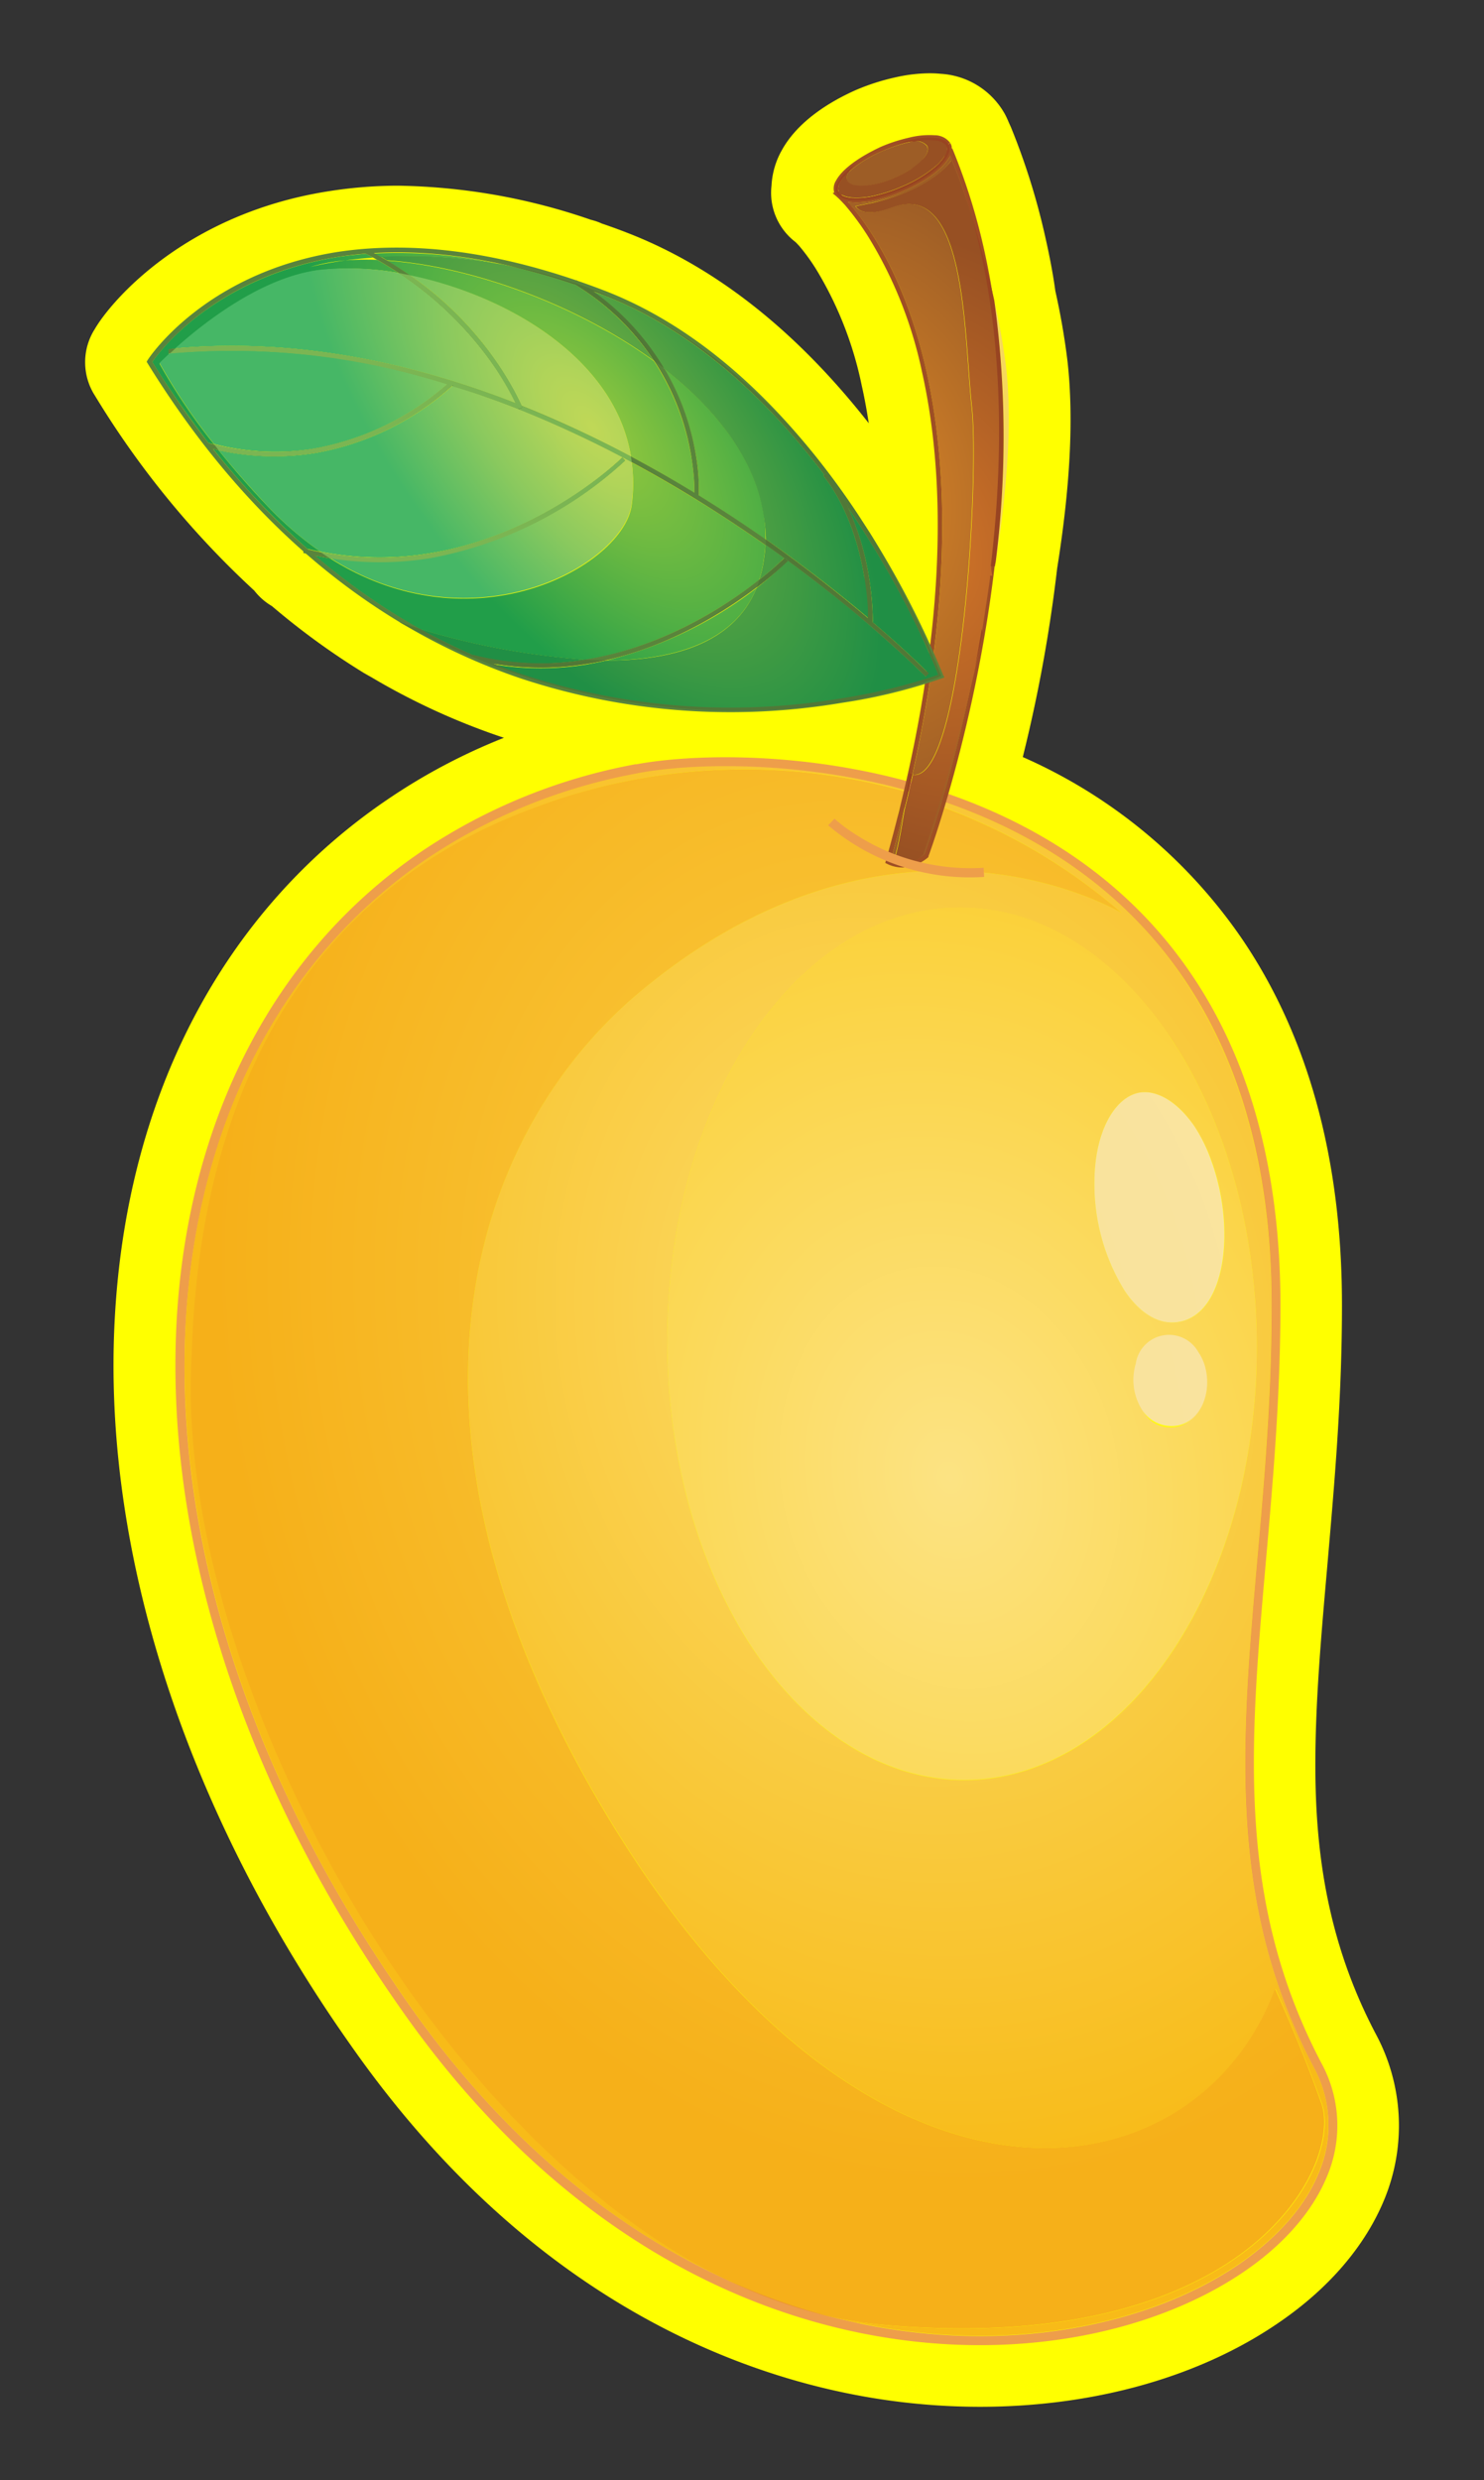 <svg id="Layer_1" data-name="Layer 1" xmlns="http://www.w3.org/2000/svg" xmlns:xlink="http://www.w3.org/1999/xlink" width="191.83" height="320.51" viewBox="0 0 191.83 320.51">
  <rect x="0" y="0" width="191.83" height="320.51" fill="#333333" stroke="none"/>
  <defs>
    <style>
      .cls-1 {
        fill: #ff0;
      }

      .cls-2 {
        fill: url(#radial-gradient);
      }

      .cls-3 {
        fill: #ee9e4a;
      }

      .cls-4 {
        fill: url(#radial-gradient-2);
      }

      .cls-5 {
        fill: #ec942c;
      }

      .cls-6 {
        fill: url(#radial-gradient-3);
      }

      .cls-7 {
        fill: url(#radial-gradient-4);
      }

      .cls-8 {
        fill: #9e4f24;
      }

      .cls-9 {
        fill: url(#radial-gradient-5);
      }

      .cls-10 {
        fill: url(#radial-gradient-6);
      }

      .cls-11 {
        fill: #984421;
      }

      .cls-12 {
        fill: url(#radial-gradient-7);
      }

      .cls-13 {
        fill: #f6d85b;
      }

      .cls-14 {
        fill: url(#radial-gradient-8);
      }

      .cls-15 {
        fill: #59843c;
      }

      .cls-16 {
        fill: #e6e41b;
      }

      .cls-17 {
        fill: url(#radial-gradient-9);
      }

      .cls-18 {
        fill: #517837;
      }

      .cls-19 {
        fill: url(#radial-gradient-10);
      }

      .cls-20 {
        fill: url(#radial-gradient-11);
      }

      .cls-21 {
        fill: #7bb553;
      }

      .cls-22 {
        fill: url(#radial-gradient-12);
      }

      .cls-23 {
        fill: url(#radial-gradient-13);
      }
    </style>
    <radialGradient id="radial-gradient" cx="783.83" cy="3084.57" r="1.17" gradientTransform="matrix(20.95, 91.57, -72.74, 16.64, 208065.97, -122930.13)" gradientUnits="userSpaceOnUse">
      <stop offset="0" stop-color="#fbde70"/>
      <stop offset="1" stop-color="#f8bb18"/>
    </radialGradient>
    <radialGradient id="radial-gradient-2" cx="783.83" cy="3084.57" r="1.17" gradientTransform="matrix(20.95, 91.57, -72.74, 16.64, 208066, -122929.97)" gradientUnits="userSpaceOnUse">
      <stop offset="0" stop-color="#fad047"/>
      <stop offset="1" stop-color="#f6b019"/>
    </radialGradient>
    <radialGradient id="radial-gradient-3" cx="783.83" cy="3084.58" r="1.17" gradientTransform="matrix(20.95, 91.55, -72.72, 16.64, 208011.87, -122897.01)" gradientUnits="userSpaceOnUse">
      <stop offset="0" stop-color="#fce383"/>
      <stop offset="1" stop-color="#fac919"/>
    </radialGradient>
    <radialGradient id="radial-gradient-4" cx="542.34" cy="2949.55" r="1.17" gradientTransform="matrix(23.5, -2.74, 4.22, 35, -25079.54, -101683.49)" gradientUnits="userSpaceOnUse">
      <stop offset="0" stop-color="#db8727"/>
      <stop offset="1" stop-color="#9d5d26"/>
    </radialGradient>
    <radialGradient id="radial-gradient-5" cx="73.55" cy="1346.35" r="1.17" gradientTransform="matrix(6.22, -2.23, 1.2, 2.43, -1952.38, -3079.05)" xlink:href="#radial-gradient-4"/>
    <radialGradient id="radial-gradient-6" cx="73.56" cy="1346.35" r="1.17" gradientTransform="matrix(6.22, -2.23, 1.2, 2.43, -1952.38, -3079.05)" gradientUnits="userSpaceOnUse">
      <stop offset="0" stop-color="#d27528"/>
      <stop offset="1" stop-color="#975023"/>
    </radialGradient>
    <radialGradient id="radial-gradient-7" cx="541.47" cy="2949.25" r="1.17" gradientTransform="matrix(23.42, -2.73, 4.21, 34.89, -24977.45, -101349.8)" xlink:href="#radial-gradient-6"/>
    <radialGradient id="radial-gradient-8" cx="875.36" cy="2910.97" r="1.17" gradientTransform="matrix(-27.34, -34.81, 16.51, -12.97, -24050.91, 68282.19)" gradientUnits="userSpaceOnUse">
      <stop offset="0" stop-color="#97c93d"/>
      <stop offset="1" stop-color="#219e49"/>
    </radialGradient>
    <radialGradient id="radial-gradient-9" cx="875.36" cy="2910.97" r="1.17" gradientTransform="matrix(-27.34, -34.81, 16.51, -12.97, -24050.91, 68282.19)" gradientUnits="userSpaceOnUse">
      <stop offset="0" stop-color="#89b53f"/>
      <stop offset="1" stop-color="#208f45"/>
    </radialGradient>
    <radialGradient id="radial-gradient-10" cx="875.36" cy="2910.98" r="1.17" xlink:href="#radial-gradient-9"/>
    <radialGradient id="radial-gradient-11" cx="875.36" cy="2910.97" r="1.17" gradientTransform="matrix(-27.34, -34.81, 16.51, -12.97, -24050.91, 68282.19)" gradientUnits="userSpaceOnUse">
      <stop offset="0" stop-color="#c0d857"/>
      <stop offset="0.17" stop-color="#b1d459"/>
      <stop offset="0.51" stop-color="#8ac95e"/>
      <stop offset="0.97" stop-color="#4ab865"/>
      <stop offset="1" stop-color="#46b766"/>
    </radialGradient>
    <radialGradient id="radial-gradient-12" cx="783.83" cy="3084.57" r="1.17" gradientTransform="matrix(20.95, 91.57, -72.74, 16.64, 208066, -122929.97)" gradientUnits="userSpaceOnUse">
      <stop offset="0.01" stop-color="#f8e299"/>
      <stop offset="0.98" stop-color="#fbe5a3"/>
    </radialGradient>
    <radialGradient id="radial-gradient-13" cx="786.85" cy="3083.64" r="1.16" gradientTransform="matrix(25.04, 102.09, -78.91, 16.72, 223737.4, -131702.25)" xlink:href="#radial-gradient-12"/>
  </defs>
  <g>
    <path class="cls-1" d="M126.65,311.05a85.85,85.85,0,0,1-17.05-1.73c-17.24-3.5-42.29-14-63.76-44.29q-1.26-1.78-2.47-3.55c-19.92-29.35-30.06-61.58-28.55-90.77,1.48-29,14-52.93,35.23-67.36a77.27,77.27,0,0,1,15.09-8l-.65-.22A88.31,88.31,0,0,1,48,87.52l-.36-.2L47.08,87a94.77,94.77,0,0,1-11.93-8.67,8,8,0,0,1-2.28-2,116.07,116.07,0,0,1-20.6-25.2l-.12-.19a8,8,0,0,1,0-8.25l.1-.16C14.44,38.78,24,27.7,42.2,24.76A57.61,57.61,0,0,1,51.4,24a79.61,79.61,0,0,1,25,4.41,7.39,7.39,0,0,1,1.37.47c1.25.43,2.33.82,3.37,1.23,11.35,4.4,21.82,12.67,31.16,24.59-.26-1.7-.56-3.34-.92-4.93a47,47,0,0,0-5.9-15,25.62,25.62,0,0,0-2.18-3l-.36-.38-.09-.09-.3-.24A8,8,0,0,1,99.73,24a10.36,10.36,0,0,1,1.33-4.58c2.1-3.81,6.28-6.3,9.43-7.72l.16-.07A28.3,28.3,0,0,1,115.73,10a20.43,20.43,0,0,1,4.42-.53,13.87,13.87,0,0,1,1.46.07,10.17,10.17,0,0,1,8.17,5c.08.14.16.28.23.42s.23.47.35.77l.32.71a88.34,88.34,0,0,1,4.41,14.06c.52,2.3,1,4.69,1.33,7.11A92.37,92.37,0,0,1,138,46.76c.8,7.26.36,16-1.35,26.72a192.7,192.7,0,0,1-4.44,24.36,67,67,0,0,1,28.36,23.53c8.57,12.63,12.92,28.57,12.9,47.38,0,12.28-1,23.22-1.91,33.8-.59,6.68-1.14,13-1.39,19.06-.52,12.86.05,26.76,7.67,41.25A25,25,0,0,1,179,284.12c-2.48,6.12-7.26,11.69-13.84,16.15-10.25,7-23.92,10.78-38.5,10.78Z"/>
    <g>
      <path class="cls-2" d="M116.89,102l-1.56-.38c-13.64-3.43-26.54-3-33-1.71a72.08,72.08,0,0,0-27.17,11C36.32,123.76,25.3,145.4,24,171.19S31,227,51,256.31c.76,1.14,1.55,2.28,2.36,3.42,12.53,17.64,26.92,28.8,41.23,35.18-16.34-7.74-31.44-22.62-43.42-40.25-16.81-24.81-27.39-55-26.38-78.3.45-10.25.86-56.22,44.66-72.11a77,77,0,0,1,47.8-1.93C117.28,102.13,116.81,102.22,116.89,102ZM97.57,213.48c-6.86-10.12-11.17-24-11.31-39.44-.29-31.15,16.52-56.53,37.57-56.72,10.63-.13,20.31,6.25,27.32,16.56,6.85,10.12,11.16,24.05,11.31,39.44.28,31.15-16.55,56.53-37.58,56.75C114.25,230.16,104.58,223.79,97.57,213.48Zm55.43-87c-8-11.87-19.43-18.88-30.93-22.84a6.77,6.77,0,0,0-.35.6A74.26,74.26,0,0,1,145,118s-28.9-17.45-62.07,10c-20.59,17-35.81,54.16-4.71,106.18,1.57,2.64,3.16,5.11,4.76,7.49,33.13,48.85,72.17,41.65,81.88,15.35,0,0,3.2,7,6,14.82s-9.32,32.86-56.83,28.61a54.49,54.49,0,0,1-7.11-1.14c1.53.38,3,.76,4.54,1,19.51,4,37.45-.1,48.57-7.65,5.07-3.46,8.71-7.58,10.47-12a15.65,15.65,0,0,0-.72-13.58c-8-15.19-9.35-30-8.7-45.87s3.26-32.87,3.28-52.5C164.34,150.32,159.89,136.64,153,126.49Z"/>
      <path class="cls-3" d="M82.26,99.37l.11.57c6.42-1.24,19.32-1.72,33,1.71s28.06,10.66,37.67,24.84c6.89,10.15,11.34,23.83,11.33,42.26,0,19.63-2.65,36.61-3.28,52.5s.69,30.68,8.7,45.87a15.65,15.65,0,0,1,.72,13.58c-1.76,4.41-5.4,8.53-10.47,12-11.12,7.55-29.06,11.65-48.57,7.65s-40.62-16-58.12-40.61c-.81-1.14-1.6-2.28-2.36-3.42C31,227,22.65,197,24,171.19s12.35-47.43,31.23-60.25a72.08,72.08,0,0,1,27.17-11l-.11-.57-.1-.61A73.31,73.31,0,0,0,54.55,110C35.32,123,24.14,145.05,22.81,171.13S29.93,227.44,50,257c.78,1.14,1.57,2.29,2.38,3.43,17.65,24.87,39,37.05,58.83,41.08s38-.07,49.47-7.84c5.21-3.52,9-7.83,10.9-12.5a16.84,16.84,0,0,0-.78-14.56c-7.86-15-9.21-29.5-8.58-45.3s3.27-32.77,3.3-52.53c0-18.63-4.5-32.55-11.53-42.89-9.82-14.5-24.52-21.89-38.35-25.35s-26.84-3-33.46-1.75Z"/>
      <path class="cls-4" d="M145,118a74.26,74.26,0,0,0-23.29-13.74c-1.34,2.35-2.71,4.82-4.06,7.43l-.09.19-.22-.07a4.53,4.53,0,0,1-2.48-1.81h0a7.25,7.25,0,0,0,1.24-3.83l0-.07,0-.06s-.42-.64,1.08-3.71a77,77,0,0,0-47.8,1.93c-43.8,15.89-44.21,61.86-44.66,72.11-1,23.32,9.57,53.49,26.38,78.3,12,17.63,27.08,32.51,43.42,40.25a82.71,82.71,0,0,0,12.35,4.38,54.49,54.49,0,0,0,7.11,1.14c47.51,4.25,59.59-20.78,56.83-28.61s-6-14.82-6-14.82c-9.71,26.3-48.75,33.5-81.88-15.35-1.6-2.38-3.19-4.85-4.76-7.49C47.13,182.14,62.35,145,82.94,128,116.11,100.54,145,118,145,118Z"/>
      <path class="cls-5" d="M106.89,299.29a82.71,82.71,0,0,1-12.35-4.38A61,61,0,0,0,106.89,299.29Z"/>
      <path class="cls-6" d="M147.93,182.64a6.34,6.34,0,0,1-.64-5.39,4.65,4.65,0,0,1,4.3-3.43,4.15,4.15,0,0,1,3.16,1.94,5.54,5.54,0,0,1,.81,1.9c.73,3.24-1.11,7-4.46,6.79A3.9,3.9,0,0,1,147.93,182.64Zm-2.54-15.8a26.22,26.22,0,0,1-3.92-14.21c.05-6.44,2.65-10.85,5.82-11.42,2.29-.38,5,1.21,7.11,4.35a20.67,20.67,0,0,1,2.22,4.44c3.17,8.66,1.95,19.79-4.19,20.84C149.75,171.31,147.29,169.64,145.39,166.84Zm5.76-33c-7-10.31-16.69-16.69-27.32-16.56-21,.19-37.86,25.57-37.57,56.72.14,15.39,4.45,29.32,11.31,39.44,7,10.31,16.68,16.68,27.31,16.59,21-.22,37.86-25.6,37.58-56.75C162.31,157.93,158,144,151.15,133.88Z"/>
      <g>
        <path class="cls-7" d="M119.3,110.41a3.31,3.31,0,0,1-1.72,1,4.2,4.2,0,0,1-2.15-.13c.49-.85,1-3.9,1.44-6.6-.54,2.16-1.11,4.35-1.74,6.6a4.24,4.24,0,0,0,2.42.22l0,0a4.69,4.69,0,0,0,2-1l.62-1.78a180.6,180.6,0,0,0,5.73-22C122.85,100,119.3,110.41,119.3,110.41Zm3.42-90.07c-.81,1.43-2.92,3.05-5.74,4.28a17.9,17.9,0,0,1-3.65,1.24,11,11,0,0,1-3.38.29l-.33,0c2.29,2.5,7.3,9.23,10.12,21.79,2.65,11.8,3.4,28.71-1.79,52.16a1.09,1.09,0,0,0,.57,0c6-1.36,8-38.67,7.09-47.39-1-8.88-.65-28.17-9.34-26.21a6.83,6.83,0,0,0-1,.29,14,14,0,0,1-1.52.47c-2.66.61-3.17-.63-3.17-.63.74-.13,1.44-.29,2.09-.41,8.14-1.84,10.27-5.46,10.27-5.46,1,2.38,1.93,5,2.77,7.71A76.33,76.33,0,0,0,122.87,20Z"/>
        <path class="cls-8" d="M108.24,25.13l.19-.22s7.57,6.41,11.31,23c3.06,13.64,3.59,34.1-4.68,63.61l-.27-.1.14-.25,0,0a4.05,4.05,0,0,0,2.6.25,4.6,4.6,0,0,0,2.08-1.07l.17.22-.27-.1s.24-.63.65-1.84c2.84-8.44,13.74-44.28,6.52-76.29a79.08,79.08,0,0,0-4-12.69l.27-.13.09.29-14.75,5.58-.11-.29.19-.22-.19.22-.09-.28,15-5.65.11.25a79.63,79.63,0,0,1,4,12.79c8.28,36.83-7.18,78.45-7.18,78.45l0,.1,0,0a5.75,5.75,0,0,1-2.34,1.24,4.5,4.5,0,0,1-3.06-.38l-.19-.1.07-.22C122.74,82,122.22,61.55,119.17,48a54.72,54.72,0,0,0-7-17.51,34.74,34.74,0,0,0-2.95-4c-.38-.41-.69-.73-.89-.92l-.24-.22-.08-.06-.38-.32.48-.19Z"/>
        <path class="cls-9" d="M117.57,18.37a4.28,4.28,0,0,1,.58-.12,1.86,1.86,0,0,1,1.67.63c.59,1-1.24,2.83-4.08,4.07a11.36,11.36,0,0,1-2.57.85c-1.77.41-3.22.29-3.63-.38a1.15,1.15,0,0,1,.13-1.14A15.45,15.45,0,0,1,114,19.55h0a20.57,20.57,0,0,1,3.56-1.18Z"/>
        <path class="cls-8" d="M122.6,18.63l.25-.13a2.39,2.39,0,0,1,.16.38,2.24,2.24,0,0,1-.29,1.46c-.81,1.43-2.92,3.05-5.74,4.28a17.9,17.9,0,0,1-3.65,1.24,11,11,0,0,1-3.38.29,2.54,2.54,0,0,1-2-1,1.27,1.27,0,0,1-.15-.41,1.92,1.92,0,0,1,.28-1.42c.79-1.46,2.92-3,5.73-4.32h0a20.51,20.51,0,0,1,3.66-1.2,10.66,10.66,0,0,1,3.36-.32,2.47,2.47,0,0,1,2,1l-.25.13-.26.16a1.94,1.94,0,0,0-1.6-.7,9.76,9.76,0,0,0-3.17.28A20.57,20.57,0,0,0,114,19.55h0a15.31,15.31,0,0,0-4.34,2.73,5.41,5.41,0,0,0-1.11,1.33,1.44,1.44,0,0,0-.22,1l.08.23c.2.38.76.63,1.6.73a10,10,0,0,0,3.19-.29,20.19,20.19,0,0,0,3.53-1.2,16.46,16.46,0,0,0,4.37-2.7,5.7,5.7,0,0,0,1.09-1.33,1.6,1.6,0,0,0,.24-1l-.1-.22Z"/>
        <path class="cls-10" d="M118.15,18.25a8.27,8.27,0,0,1,2.59-.16,1.94,1.94,0,0,1,1.6.7l.26-.16-.26.16.1.22a1.6,1.6,0,0,1-.24,1,5.7,5.7,0,0,1-1.09,1.33,16.46,16.46,0,0,1-4.37,2.7,20.19,20.19,0,0,1-3.53,1.2h0a9.8,9.8,0,0,1-3.17.29c-.84-.1-1.4-.35-1.6-.73l-.08-.23a1.44,1.44,0,0,1,.22-1,5.41,5.41,0,0,1,1.11-1.33h0a1.15,1.15,0,0,0-.13,1.14c.41.67,1.86.79,3.63.38a11.36,11.36,0,0,0,2.57-.85c2.84-1.24,4.67-3.08,4.08-4.07A1.86,1.86,0,0,0,118.15,18.25Z"/>
        <path class="cls-11" d="M117.52,18.09c2.49-.57,4.52-.41,5.08.54.82,1.43-1.75,4-5.73,5.74a20.88,20.88,0,0,1-3.6,1.21c-2.51.57-4.54.38-5.09-.58s.55-2.56,2.69-4a5,5,0,0,0-1.2,1.3h0a5.41,5.41,0,0,0-1.11,1.33,1.44,1.44,0,0,0-.22,1l.08.23c.2.38.76.63,1.6.73a9.8,9.8,0,0,0,3.17-.29h0a20.19,20.19,0,0,0,3.53-1.2,16.46,16.46,0,0,0,4.37-2.7,5.7,5.7,0,0,0,1.09-1.33,1.6,1.6,0,0,0,.24-1l-.1-.22.26-.16-.26.16a1.94,1.94,0,0,0-1.6-.7,8.27,8.27,0,0,0-2.59.16,7.58,7.58,0,0,0-2,.22,2.06,2.06,0,0,0-.45.13A13.43,13.43,0,0,1,117.52,18.09Z"/>
        <path class="cls-12" d="M123,20.69c1,2.38,1.93,5,2.77,7.71.37,1.33.7,2.63,1,4,3.09,13.73,2.84,28.2,1.35,40.86a5.37,5.37,0,0,0,.16,1.14h-.3v.29s-.21,1.64-1,6.65c-.3,1.88-.63,3.69-1,5.4-3.08,13.29-6.63,23.7-6.63,23.7a3.31,3.31,0,0,1-1.72,1,4.2,4.2,0,0,1-2.15-.13c.49-.85,1-3.9,1.44-6.6.38-1.55.75-3.1,1.08-4.59a1.09,1.09,0,0,0,.57,0c6-1.36,8-38.67,7.09-47.39-1-8.88-.65-28.17-9.34-26.21a6.83,6.83,0,0,0-1,.29,14,14,0,0,1-1.52.47c-2.66.61-3.17-.63-3.17-.63.74-.13,1.44-.29,2.09-.41C120.82,24.31,123,20.69,123,20.69Z"/>
        <path class="cls-13" d="M128.53,38.93a87.64,87.64,0,0,1,1.55,8.73c.81,7.36,0,16.21-1.36,25A129,129,0,0,0,128.53,38.93Z"/>
        <path class="cls-11" d="M116.87,104.66c.38-1.55.75-3.1,1.08-4.59a3.52,3.52,0,0,1-.43-.13S117.25,102.16,116.87,104.66Zm9.06-18c.36-1.56.73-3.17,1.08-4.82,0-.19-.07-.38-.1-.58C126.59,83.19,126.28,85,125.93,86.71Zm.79-54.34c3.09,13.73,2.86,28.2,1.35,40.86a3.51,3.51,0,0,1,.55,0c0-.22.08-.45.1-.64a129,129,0,0,0-.19-33.69c-.73-3.33-1.7-7-2.81-10.53C126.09,29.73,126.42,31,126.72,32.37Z"/>
        <g>
          <path class="cls-14" d="M41.41,71.29a43.72,43.72,0,0,1-6.69-5.74c-2.49-2.6-4.65-5.11-6.45-7.36L27.54,58A98.91,98.91,0,0,0,39.73,70.94C40.29,71.07,40.86,71.2,41.41,71.29Zm10.14-36c-.89-.57-1.84-1.17-2.82-1.71a34.19,34.19,0,0,0-4.08.07,43.48,43.48,0,0,0-4.55.85,23,23,0,0,1,4.55-.85c1-.13,2.22-.26,3.55-.35a10.27,10.27,0,0,0-.92-.51h0c-1.28.13-2.52.25-3.71.44-15.75,2.57-23,12.21-23.89,13.55C22,50.54,24.46,54,26.93,57.24l.75.19A75.56,75.56,0,0,1,20.62,47s.46-.48,1.32-1.27h-.11l0-.57.87-.1c3.52-3.17,11.12-9.23,18.72-10.15A36.4,36.4,0,0,1,51.55,35.28Zm13.74-1a61.14,61.14,0,0,0-16.91-1.53l.89.48A67.16,67.16,0,0,1,65.29,34.24Zm24.09,24.9a32.23,32.23,0,0,0-4.84-12.5c-10.2-7.45-23.9-12.28-34.54-13,1.06.63,2.06,1.26,3,1.93C65.52,38.17,79.48,46.29,81.56,59c2.86,1.52,5.58,3.11,8.19,4.7v-.07c0-.22,0-.57,0-1A30.43,30.43,0,0,0,89.38,59.14ZM97.79,76a52.51,52.51,0,0,1-19.4,9.36C86.89,85.31,94.85,83.16,97.79,76Zm1.14-5.55c-2.71-1.9-5.66-3.87-8.8-5.8-2.68-1.65-5.51-3.3-8.47-4.89a20.87,20.87,0,0,1,0,5.52c-1.06,7.77-20.35,18.69-39,6.88-.65-.12-1.32-.22-2-.38a86.39,86.39,0,0,0,13.53,9.49,97.06,97.06,0,0,0,21.53,4l0,0c10-1.62,18.15-7,22.41-10.31a14.89,14.89,0,0,0,.59-2.57C98.83,71.7,98.9,71,98.93,70.4Zm-.22-4.06c-1.16-7.11-6.14-13.51-12.88-18.75A33.25,33.25,0,0,1,90,59.05h0A25.53,25.53,0,0,1,90.33,64h-.09c3.09,1.9,6,3.84,8.71,5.74A20.85,20.85,0,0,0,98.71,66.34Z"/>
          <path class="cls-15" d="M121.68,87.38l-.1-.26-.87.29a74.66,74.66,0,0,1-11.95,2.85,86.5,86.5,0,0,1-41.51-3.2C51.09,81.51,33.88,69.8,19.59,46.61l-.25.16.25.16.08-.13c.81-1.17,8-11,23.9-13.58,8.73-1.39,20.08-.63,34.47,4.92S103.32,56.06,110.56,67a121.72,121.72,0,0,1,8.15,14.37c.9,1.84,1.57,3.39,2,4.44s.67,1.68.67,1.68l.27-.12-.1-.26.1.26.28-.1a117.48,117.48,0,0,0-10.91-20.59c-7.27-11-18.18-23.41-32.8-29.09-14.47-5.58-25.94-6.38-34.77-5-17.2,2.79-24.37,13.9-24.4,14l-.09.16.09.16C33.44,70.21,50.77,82,67.08,87.6a86.42,86.42,0,0,0,41.78,3.23,70,70,0,0,0,12.91-3.17l.29-.1-.1-.28Z"/>
          <path class="cls-15" d="M120,87S73.88,39.85,21.78,45.12l0,.57c25.85-2.63,50.31,7.8,68.3,18.91a184.73,184.73,0,0,1,21.51,15.57c2.55,2.19,4.55,4,5.91,5.27.68.63,1.21,1.14,1.56,1.49s.52.51.52.51Z"/>
          <path class="cls-15" d="M101.44,72.09l-.5.44c-2.23,2.09-12.08,10.59-25.2,12.69a34.93,34.93,0,0,1-14.62-.6l-.15.57a36.68,36.68,0,0,0,14.87.63c15.21-2.48,26-13.32,26-13.32Z"/>
          <path class="cls-15" d="M80.44,59.11l-.46.44c-2.11,1.94-11.44,9.84-24.51,12a40.15,40.15,0,0,1-16.13-.66l-.15.57a40.75,40.75,0,0,0,16.36.67A50.68,50.68,0,0,0,80.83,59.52Z"/>
          <path class="cls-15" d="M58.17,49.34a4.08,4.08,0,0,0-.32.28A35.13,35.13,0,0,1,40.46,58a32.05,32.05,0,0,1-13.56-.76l-.16.57a32.78,32.78,0,0,0,13.82.76,35.68,35.68,0,0,0,18-8.82l-.41-.41Z"/>
          <path class="cls-15" d="M67.54,52.67s-4.89-12.53-20-20.4l-.27.51a45.85,45.85,0,0,1,15.45,13A37.92,37.92,0,0,1,66,50.86c.35.64.58,1.14.74,1.49l.24.54Z"/>
          <path class="cls-15" d="M90.33,64A25.53,25.53,0,0,0,90,59.05,32.55,32.55,0,0,0,74.49,36.21l-.3.5A31.91,31.91,0,0,1,89.38,59.14a30.43,30.43,0,0,1,.37,3.49c0,.41,0,.76,0,1v.32Z"/>
          <path class="cls-15" d="M112.83,80.36a36.61,36.61,0,0,0-.51-5.74c-.64-4-2.1-9.26-5.44-13.51l-.46.35c3.25,4.12,4.69,9.36,5.33,13.26a36.36,36.36,0,0,1,.44,4.06c0,.5,0,.89,0,1.17v.41Z"/>
          <path class="cls-16" d="M51.79,80.49l-.18-.13h0ZM112.52,69a94.32,94.32,0,0,0-7.23-10.19c2.13,2.63,4,5.3,5.76,7.9C111.56,67.45,112.05,68.25,112.52,69Z"/>
          <path class="cls-17" d="M75.71,85.25a97.06,97.06,0,0,1-21.53-4c2.32,1.27,4.64,2.41,6.94,3.43v0A35.83,35.83,0,0,0,75.71,85.25Zm25.66-13.1c-.79-.57-1.6-1.18-2.44-1.75,0,.64-.1,1.3-.19,1.94a14.89,14.89,0,0,1-.59,2.57,32.94,32.94,0,0,0,2.79-2.38C101.15,72.34,101.29,72.21,101.37,72.15Zm10.38,2.57c-.64-3.9-2.08-9.14-5.33-13.26l.14-.1C99.53,52.06,90,42.8,78,38.14c-.48-.16-1-.35-1.43-.51a32.86,32.86,0,0,1,9.22,10c6.74,5.24,11.72,11.64,12.88,18.75A20.85,20.85,0,0,1,99,69.7c5.34,3.75,9.83,7.3,13.29,10.22,0-.25,0-.66,0-1.14a36.36,36.36,0,0,0-.44-4.06Zm9.56,12.5c-.11-.29-.3-.73-.57-1.4-.46-1-1.13-2.6-2-4.44A121.72,121.72,0,0,0,110.56,67c-.29-.45-.59-.89-.91-1.33a34.19,34.19,0,0,1,2.67,8.94,36.61,36.61,0,0,1,.51,5.74h-.1c4.7,4,7.31,6.67,7.31,6.67l-.41.41s-.17-.19-.52-.51-.88-.86-1.56-1.49c-1.36-1.27-3.36-3.08-5.91-5.27s-6-4.88-9.81-7.7l0,0A48.52,48.52,0,0,1,97.79,76c-2.94,7.21-10.9,9.36-19.4,9.36-.84.19-1.7.35-2.55.51a36.71,36.71,0,0,1-11.93,0c1.12.45,2.23.86,3.34,1.24a86.5,86.5,0,0,0,41.51,3.2,74.66,74.66,0,0,0,11.95-2.85Z"/>
          <path class="cls-18" d="M61.12,84.65c-2.3-1-4.62-2.16-6.94-3.43-1.44-.44-2.36-.76-2.57-.86l.18.13a97.1,97.1,0,0,0,9.26,4.44Zm60.56,2.73h0A122.73,122.73,0,0,0,112.52,69c-.47-.73-1-1.53-1.47-2.29-1.71-2.6-3.63-5.27-5.76-7.9C96,47.4,85.7,40.87,76.12,37.25l.49.38c.48.16,1,.35,1.43.51,12,4.66,21.49,13.92,28.52,23.22l.32-.25a22.65,22.65,0,0,1,2.77,4.57c.32.44.62.88.91,1.33a121.72,121.72,0,0,1,8.15,14.37c.9,1.84,1.57,3.39,2,4.44.27.67.46,1.11.57,1.4l-.6.19a74.66,74.66,0,0,1-11.95,2.85,86.5,86.5,0,0,1-41.51-3.2c-1.11-.38-2.22-.79-3.34-1.24-.42-.06-.83-.16-1.26-.25C95.52,98.54,121.68,87.38,121.68,87.38Z"/>
          <path class="cls-18" d="M120,87s-2.61-2.67-7.31-6.67h-.49v-.44C108.78,77,104.29,73.45,99,69.7c0,.23,0,.45,0,.7.84.57,1.65,1.18,2.44,1.75l.07-.06.39.38c3.83,2.82,7.12,5.45,9.81,7.7s4.55,4,5.91,5.27c.68.63,1.21,1.14,1.56,1.49s.52.51.52.51Z"/>
          <path class="cls-18" d="M78.39,85.31c-.89,0-1.78,0-2.68-.06a35.83,35.83,0,0,1-14.59-.63v0l-.07.28c.54.22,1.06.45,1.6.64s.84.19,1.26.25a36.71,36.71,0,0,0,11.93,0C76.69,85.66,77.55,85.5,78.39,85.31ZM101.85,72.5l0,0-.39-.38-.07.06c-.08.06-.22.19-.43.38a32.94,32.94,0,0,1-2.79,2.38c-.11.35-.24.7-.36,1A48.52,48.52,0,0,0,101.85,72.5Z"/>
          <path class="cls-19" d="M84.54,46.64a32.83,32.83,0,0,0-10.16-9.83,85.94,85.94,0,0,0-9.09-2.57,67.16,67.16,0,0,0-16-1.05c.25.16.49.29.73.45C60.64,34.36,74.34,39.19,84.54,46.64Z"/>
          <path class="cls-18" d="M74.38,36.81l-.19-.1.06-.12a65.41,65.41,0,0,0-9-2.35A85.94,85.94,0,0,1,74.38,36.81Z"/>
          <path class="cls-18" d="M85.83,47.59a32.86,32.86,0,0,0-9.22-10l-.49-.38-1.87-.66-.06.12.19.1a32.83,32.83,0,0,1,10.16,9.83Z"/>
          <path class="cls-18" d="M112.32,74.62a34.19,34.19,0,0,0-2.67-8.94,22.65,22.65,0,0,0-2.77-4.57l-.32.25-.14.1c3.25,4.12,4.69,9.36,5.33,13.26h0a36.36,36.36,0,0,1,.44,4.06c0,.48,0,.89,0,1.14v.44h.59A36.61,36.61,0,0,0,112.32,74.62Z"/>
          <path class="cls-20" d="M57.83,49.65a91.51,91.51,0,0,0-35.89-4c-.86.79-1.32,1.27-1.32,1.27a75.56,75.56,0,0,0,7.06,10.47A31.78,31.78,0,0,0,40.46,58,35.48,35.48,0,0,0,57.83,49.65Zm8.82,2.45c-.16-.32-.36-.76-.63-1.24a37.92,37.92,0,0,0-3.29-5.11A45.48,45.48,0,0,0,51.55,35.28a36.4,36.4,0,0,0-10.18-.41c-7.6.92-15.2,7-18.72,10.15C38.23,43.63,53.26,46.86,66.65,52.1Zm15,7.61A144.15,144.15,0,0,0,67,52.86l0,0,0,0c-2.76-1.08-5.61-2.09-8.51-3a35.68,35.68,0,0,1-17.91,8.72,33.26,33.26,0,0,1-12.29-.38c1.8,2.25,4,4.76,6.45,7.36a43.72,43.72,0,0,0,6.69,5.74,39.75,39.75,0,0,0,14.06.22c13.07-2.12,22.4-10,24.51-12,.3-.28.44-.44.44-.44l.41.41A50.68,50.68,0,0,1,55.55,72.09a40.73,40.73,0,0,1-12.91,0c18.62,11.81,37.91.89,39-6.88A20.87,20.87,0,0,0,81.66,59.71Zm-.1-.73C79.48,46.29,65.52,38.17,53,35.57A42.81,42.81,0,0,1,67.43,52.42,143.6,143.6,0,0,1,81.56,59Z"/>
          <path class="cls-21" d="M67,52.86a5.32,5.32,0,0,0-.22-.51l-.11-.25c-13.39-5.24-28.42-8.47-44-7.08-.25.26-.49.45-.71.67a91.51,91.51,0,0,1,35.89,4l0,0a4.08,4.08,0,0,1,.32-.28h0l.41.41-.11.1C61.37,50.77,64.22,51.78,67,52.86ZM81.56,59v0a143.6,143.6,0,0,0-14.13-6.56,1.52,1.52,0,0,1,.11.25l-.52.19a144.15,144.15,0,0,1,14.64,6.85C81.62,59.49,81.59,59.23,81.56,59Z"/>
          <path class="cls-21" d="M80.83,59.52l-.39-.41-.46.44c-2.11,1.94-11.44,9.84-24.51,12a39.75,39.75,0,0,1-14.06-.22c.42.29.83.57,1.23.82a40.73,40.73,0,0,0,12.91,0A50.68,50.68,0,0,0,80.83,59.52Z"/>
          <path class="cls-21" d="M58.58,49.75l-.41-.41h0a4.08,4.08,0,0,0-.32.28l0,0A35.48,35.48,0,0,1,40.46,58a31.78,31.78,0,0,1-12.78-.57l.59.76a33.26,33.26,0,0,0,12.29.38,35.68,35.68,0,0,0,17.91-8.72Z"/>
          <path class="cls-21" d="M67.54,52.67a1.52,1.52,0,0,0-.11-.25A42.81,42.81,0,0,0,53,35.57l-1.44-.29A45.48,45.48,0,0,1,62.73,45.75,37.92,37.92,0,0,1,66,50.86c.27.48.47.92.63,1.24l.11.25a5.32,5.32,0,0,1,.22.51l0,0,0,0Z"/>
        </g>
      </g>
      <path class="cls-22" d="M154.4,145.56c-2.16-3.14-4.82-4.73-7.11-4.35-3.17.57-5.77,5-5.82,11.42a26.22,26.22,0,0,0,3.92,14.21c1.9,2.8,4.36,4.47,7,4,6.14-1.05,7.36-12.18,4.19-20.84A20.67,20.67,0,0,0,154.4,145.56Z"/>
      <path class="cls-23" d="M154.91,174.75a4.34,4.34,0,0,0-8.09,1.47,7.27,7.27,0,0,0,.82,6,4.49,4.49,0,0,0,3.5,2.08c3.65.25,5.57-3.82,4.7-7.42A6.26,6.26,0,0,0,154.91,174.75Z"/>
      <path class="cls-3" d="M107.05,106.66a28.27,28.27,0,0,0,20.16,6.67l-.06-1.18A27.6,27.6,0,0,1,113,109.23a29.59,29.59,0,0,1-3.81-2.35c-.43-.31-.76-.6-1-.79a3,3,0,0,1-.24-.22l-.08-.06Z"/>
    </g>
  </g>
</svg>

